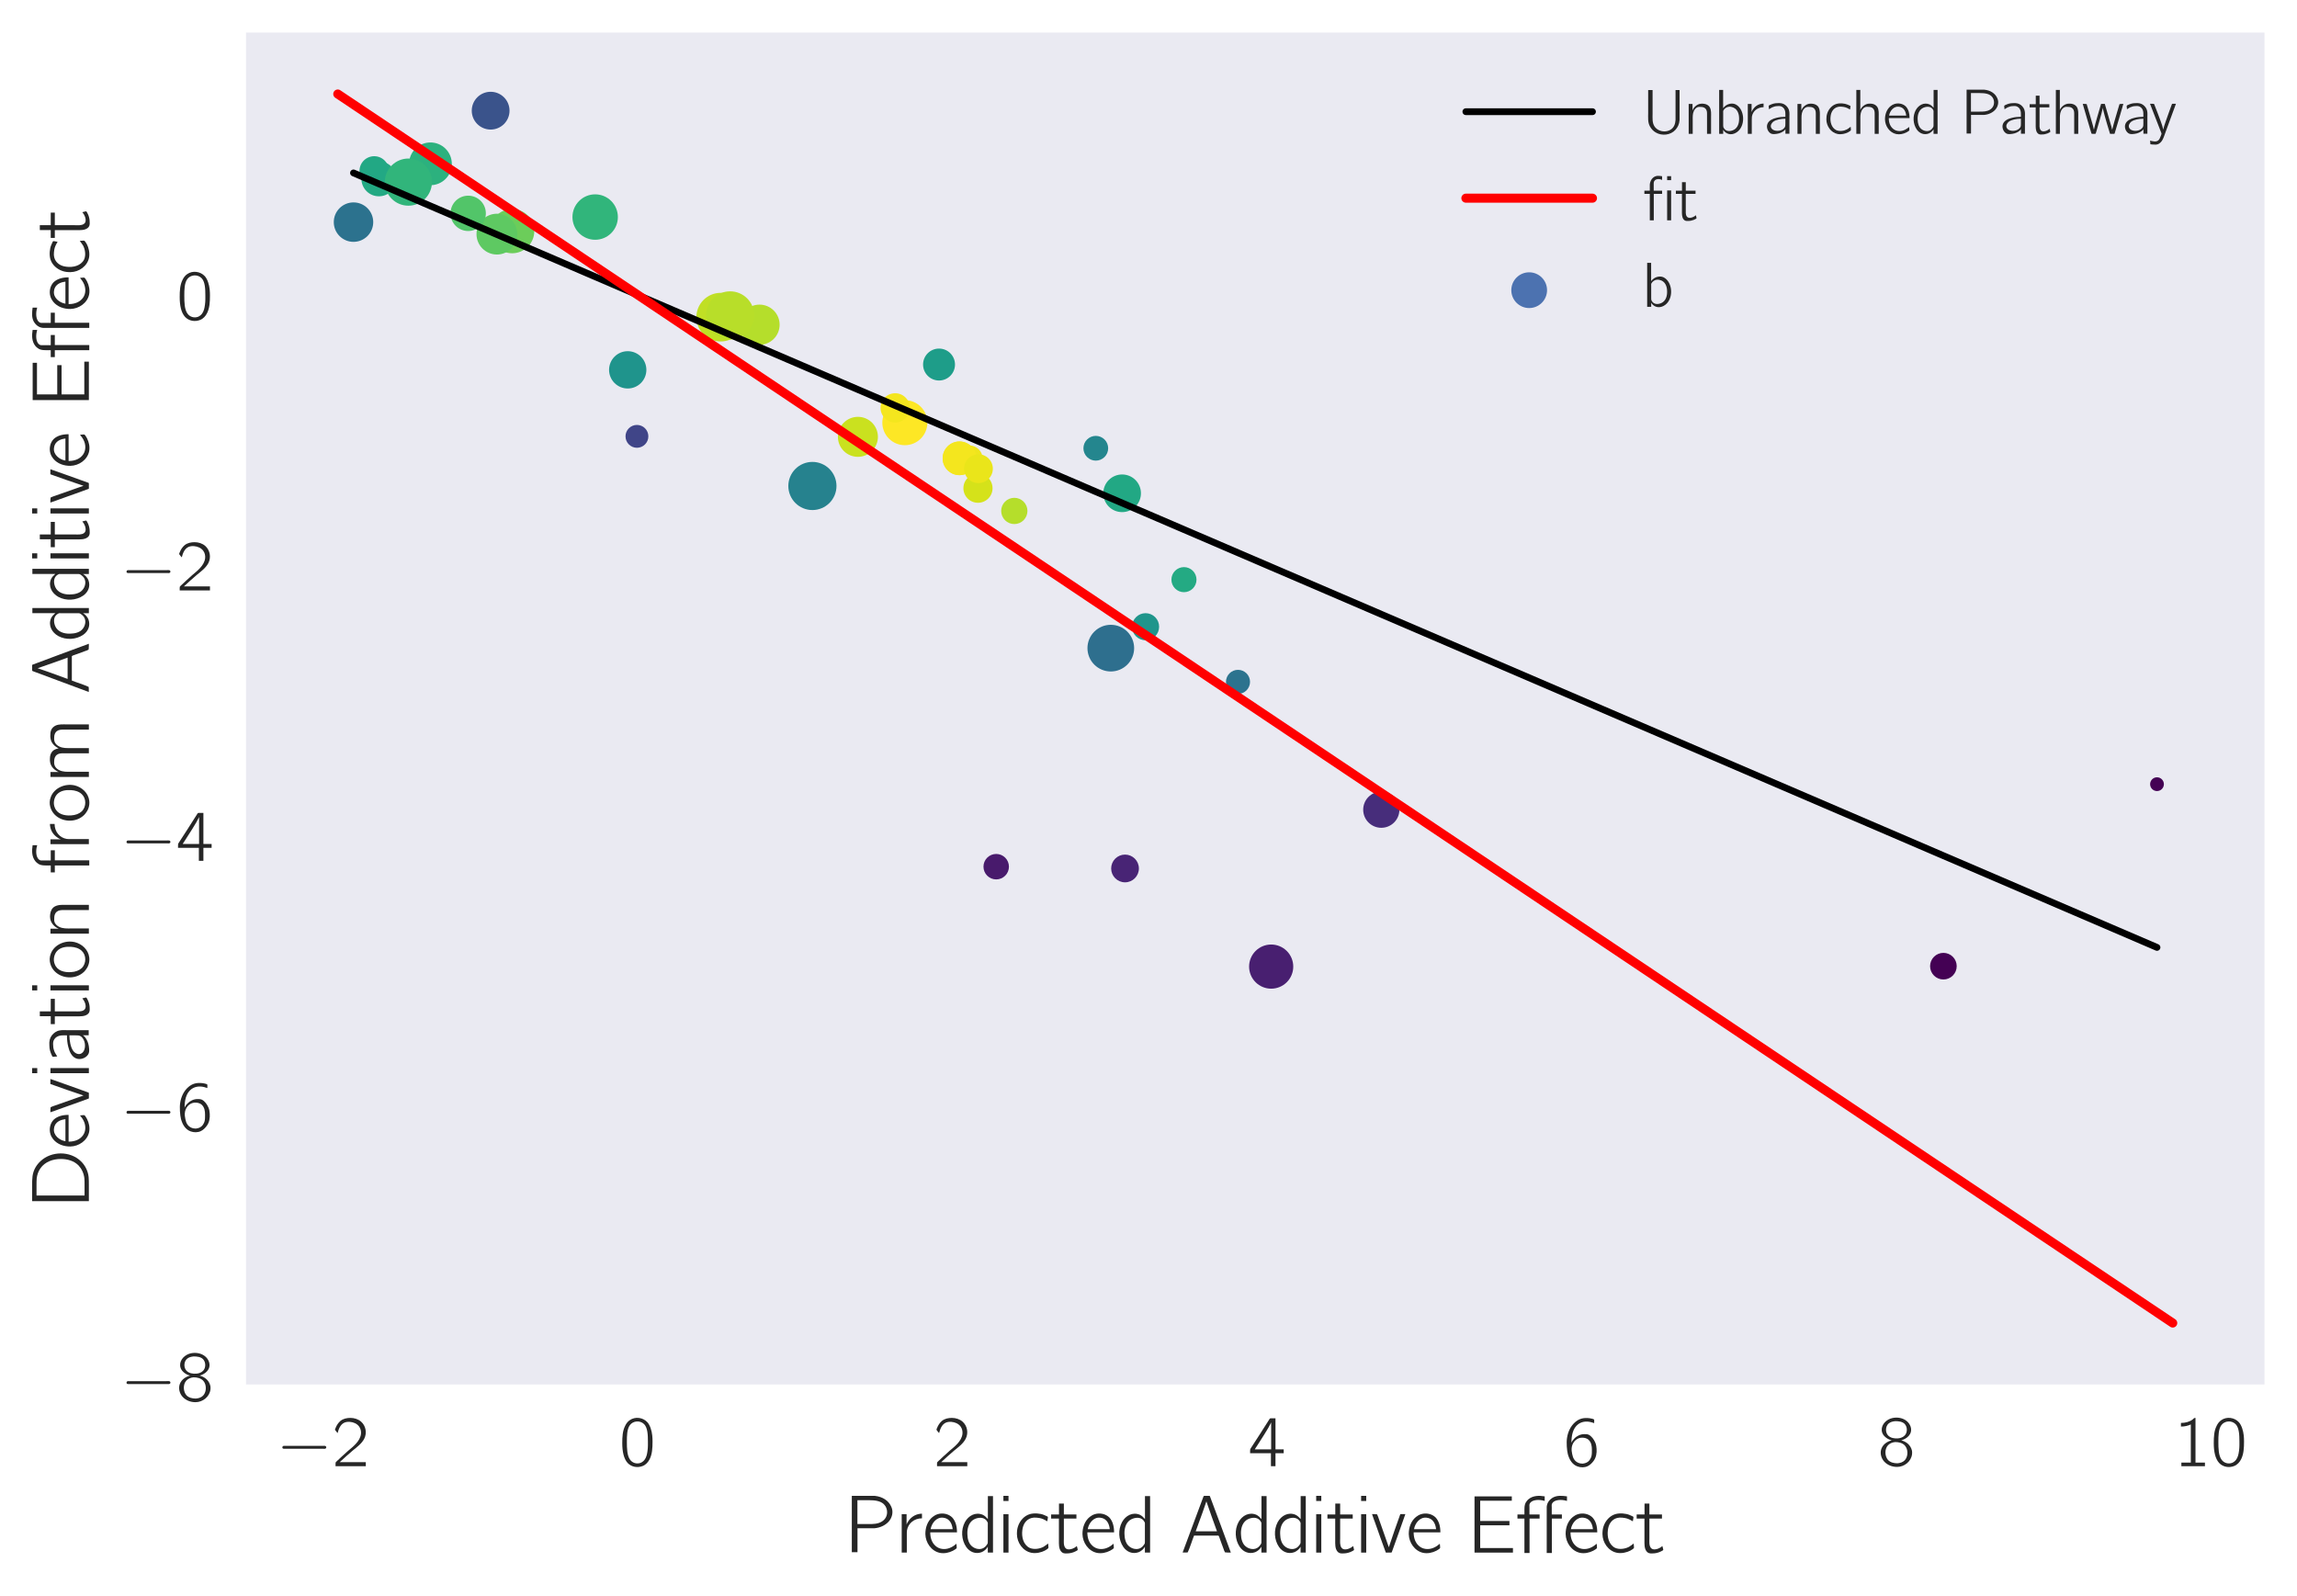 <?xml version="1.0" encoding="utf-8" standalone="no"?>
<!DOCTYPE svg PUBLIC "-//W3C//DTD SVG 1.1//EN"
  "http://www.w3.org/Graphics/SVG/1.1/DTD/svg11.dtd">
<!-- Created with matplotlib (http://matplotlib.org/) -->
<svg height="353pt" version="1.1" viewBox="0 0 508 353" width="508pt" xmlns="http://www.w3.org/2000/svg" xmlns:xlink="http://www.w3.org/1999/xlink">
 <defs>
  <style type="text/css">
*{stroke-linecap:butt;stroke-linejoin:round;}
  </style>
 </defs>
 <g id="figure_1">
  <g id="patch_1">
   <path d="M 0 353.548 
L 508.009 353.548 
L 508.009 0 
L 0 0 
z
" style="fill:#ffffff;"/>
  </g>
  <g id="axes_1">
   <g id="patch_2">
    <path d="M 54.409 306.18 
L 500.809 306.18 
L 500.809 7.2 
L 54.409 7.2 
z
" style="fill:#eaeaf2;"/>
   </g>
   <g id="matplotlib.axis_1">
    <g id="xtick_1">
     <g id="line2d_1"/>
     <g id="text_1">
      <!-- $-2$ -->
      <defs>
       <path d="M 9.797 28.078 
C 8 27.484 7.797 24.781 9.797 24.281 
C 10.297 24.078 10.906 24.188 11.5 24.188 
L 64.703 24.188 
C 65.906 24.188 67.797 23.781 68.797 24.781 
C 69.906 25.875 69.297 27.875 67.703 28.188 
C 66.5 28.375 65.094 28.188 63.906 28.188 
L 11.406 28.188 
C 10.906 28.188 10.297 28.281 9.797 28.078 
" id="Computer_Modern_Bright_Math_Symbols-0"/>
       <path d="M 7.297 45.969 
C 8.703 51.594 11.094 57.984 16.797 60.5 
C 19.203 61.5 21.797 61.703 24.406 61.5 
C 29.297 61.094 34.094 59.094 37.094 55.094 
C 39.297 52.078 40.094 48.375 39.703 44.781 
C 38.5 34.344 28.297 26.844 21.703 21.234 
C 17.906 18.031 7.094 7.812 7.094 7.812 
L 5.406 6.203 
C 4.5 5.312 4.406 5.312 4.406 3.5 
L 4.406 0 
L 46.406 0 
L 46.406 5.625 
L 10.203 5.625 
C 13.406 8.734 26.703 20.516 28.5 21.922 
C 34.297 26.656 40.797 31.375 44.297 38.219 
C 48.203 46.062 46.5 55.938 39.906 61.766 
C 35.906 65.297 30.406 67 25.094 67 
C 20.203 67 15.203 66 11.297 62.906 
C 8.297 60.391 5.797 56.688 4.406 52.875 
C 4.094 52.281 3.594 51.281 3.703 50.578 
C 3.797 49.984 4.406 49.484 4.703 49.078 
C 5.5 48.078 6.297 46.875 7.297 45.969 
" id="Computer_Modern_Bright-50"/>
      </defs>
      <g style="fill:#262626;" transform="translate(61.108 324.25)scale(0.16 -0.16)">
       <use transform="scale(0.996)" xlink:href="#Computer_Modern_Bright_Math_Symbols-0"/>
       <use transform="translate(77.487 0)scale(0.996)" xlink:href="#Computer_Modern_Bright-50"/>
      </g>
     </g>
    </g>
    <g id="xtick_2">
     <g id="line2d_2"/>
     <g id="text_2">
      <!-- $0$ -->
      <defs>
       <path d="M 14.797 63.859 
C 11.906 61.859 9.906 59.141 8.406 56.031 
C 4.797 49 4.406 40.766 4.406 31.828 
C 4.406 20.578 6.406 10.25 12 4.312 
C 17.297 -1.203 25.703 -2.609 32.797 0.297 
C 37.203 2.016 40.406 5.719 42.406 9.734 
C 46 16.875 46.406 25.406 46.406 34.234 
C 46.406 37.047 46.297 39.859 46 42.672 
C 45.297 49.406 43 56.828 39.297 60.953 
C 33.203 67.688 22.297 69.188 14.797 63.859 
M 34.906 58.141 
C 39.594 53.125 40 43.484 40 34.344 
L 40 28.922 
C 40 24.297 39.203 18.281 38.203 14.859 
C 36.797 10.141 34.5 6.734 29.906 4.625 
C 24.297 2.609 18.5 4.516 15.297 8.938 
C 11 14.656 10.797 24.797 10.797 33.734 
C 10.797 42.172 10.906 51.516 15 57.031 
C 19.5 63.062 29.203 64.062 34.906 58.141 
" id="Computer_Modern_Bright-48"/>
      </defs>
      <g style="fill:#262626;" transform="translate(136.918 324.25)scale(0.16 -0.16)">
       <use transform="scale(0.996)" xlink:href="#Computer_Modern_Bright-48"/>
      </g>
     </g>
    </g>
    <g id="xtick_3">
     <g id="line2d_3"/>
     <g id="text_3">
      <!-- $2$ -->
      <g style="fill:#262626;" transform="translate(206.528 324.25)scale(0.16 -0.16)">
       <use transform="scale(0.996)" xlink:href="#Computer_Modern_Bright-50"/>
      </g>
     </g>
    </g>
    <g id="xtick_4">
     <g id="line2d_4"/>
     <g id="text_4">
      <!-- $4$ -->
      <defs>
       <path d="M 2.094 18 
L 31 18 
L 31 0 
L 37.297 0 
L 37.297 18 
L 48.703 18 
L 48.703 23.328 
L 37.297 23.328 
L 37.297 66.469 
L 31.906 66.469 
C 30.094 66.469 29.594 66.578 28.797 65.062 
C 24.797 58.516 3.703 25.766 3 24.859 
C 2.203 23.438 2.094 23.547 2.094 21.438 
z
M 31.297 60.875 
L 31.297 23.328 
L 8.594 23.328 
C 9.297 24.734 10.297 26.031 11.203 27.438 
C 16.203 35.172 28.094 53.547 30.594 59.281 
C 30.906 59.781 31 60.375 31.297 60.875 
" id="Computer_Modern_Bright-52"/>
      </defs>
      <g style="fill:#262626;" transform="translate(276.139 324.25)scale(0.16 -0.16)">
       <use transform="scale(0.996)" xlink:href="#Computer_Modern_Bright-52"/>
      </g>
     </g>
    </g>
    <g id="xtick_5">
     <g id="line2d_5"/>
     <g id="text_5">
      <!-- $6$ -->
      <defs>
       <path d="M 11.297 32.625 
L 11.203 32.625 
C 11.203 41.766 12.797 52.422 20.594 58.25 
C 24.906 61.375 30.703 62.969 38.203 61.172 
C 39.797 60.766 41.297 60.156 42.797 59.766 
L 42.797 63.281 
C 42.797 63.672 42.906 64.375 42.594 64.781 
C 41.906 65.688 36.297 66.594 36.094 66.594 
C 27.406 67.594 21.703 65.688 16.406 61.172 
C 10 55.641 6.297 47.516 5.094 39.281 
C 4 32.656 4.906 22 6.203 16.781 
C 8.297 9.047 12.297 2.219 19.703 -0.391 
C 24.094 -2 29.5 -2 33.703 0.016 
C 37.094 1.641 39.906 4.469 42.094 7.5 
C 45.594 12.344 46.5 18.219 46.094 24.172 
C 45.906 27.109 45.5 30.047 44.297 32.766 
C 42.406 37.125 39.203 41.672 35.094 43.688 
C 33.203 44.5 31.203 44.5 29.203 44.5 
C 23.906 44.5 18.906 42.188 15.203 38.359 
C 13.594 36.75 12 34.719 11.297 32.625 
M 24.406 39.516 
C 28.203 39.812 32.203 39.219 35.094 36.5 
C 38.906 32.891 39.594 27.766 39.594 22.812 
C 39.594 19.469 39.703 16.016 38.703 12.859 
C 38.094 11.234 37.297 9.828 36.406 8.5 
C 34.203 5.562 31.406 4.125 26.797 3.516 
C 22.297 3.516 17.797 5.312 15.203 9.125 
C 13.594 11.328 12.797 14.047 12.297 16.641 
C 11.703 19.344 11.297 22.141 11.5 24.859 
C 12 31.984 17 38.516 24.406 39.516 
" id="Computer_Modern_Bright-54"/>
      </defs>
      <g style="fill:#262626;" transform="translate(345.75 324.25)scale(0.16 -0.16)">
       <use transform="scale(0.996)" xlink:href="#Computer_Modern_Bright-54"/>
      </g>
     </g>
    </g>
    <g id="xtick_6">
     <g id="line2d_6"/>
     <g id="text_6">
      <!-- $8$ -->
      <defs>
       <path d="M 18.703 36 
L 18.703 35.906 
C 12.5 34.094 7.297 30.688 4.797 24.844 
C 2.203 18.719 4 11.281 8.406 6.453 
C 13.094 1.422 19.5 -1 26.297 -1 
C 36.297 -1 45.906 6.406 47.094 16.734 
C 47.297 18.266 47.203 19.891 47 21.406 
C 45.203 29.219 39.5 33.875 32.094 35.906 
C 32.906 36.203 33.797 36.406 34.594 36.703 
C 38.797 38.422 42.297 40.922 44.5 44.938 
C 47.797 51.375 44.594 58.906 39.203 63.016 
C 33.797 67.141 26.5 68.234 19.906 66.828 
C 12 65.125 4.5 58.406 5 49.766 
C 5.203 46.75 6.5 44.234 8 42.438 
C 10.297 39.625 14.797 36.609 18.703 36 
M 23.797 62.5 
C 28.203 62.5 33.703 62 36.906 58.578 
C 40.703 54.469 40.906 47.031 37.094 42.812 
C 34.703 40.203 31.203 38.891 27.703 38.594 
C 22.797 38.188 17.203 39 13.703 42.812 
C 9.797 47.125 10.094 54.969 14.297 58.984 
C 16.906 61.391 20.406 62.188 23.797 62.5 
M 23.703 33.5 
C 28.406 33.5 33.5 32.391 36.906 28.938 
C 38.203 27.531 39.203 25.812 39.797 24.016 
C 41.5 18.75 40.703 12.094 36.797 8.047 
C 34.094 5.328 30.406 4.312 26.703 4.016 
C 22.203 4.016 17 5.109 13.797 8.562 
C 9.406 13.391 8.5 23.406 13.703 29.062 
C 16.297 31.781 20 33.203 23.703 33.5 
" id="Computer_Modern_Bright-56"/>
      </defs>
      <g style="fill:#262626;" transform="translate(415.361 324.25)scale(0.16 -0.16)">
       <use transform="scale(0.996)" xlink:href="#Computer_Modern_Bright-56"/>
      </g>
     </g>
    </g>
    <g id="xtick_7">
     <g id="line2d_7"/>
     <g id="text_7">
      <!-- $10$ -->
      <defs>
       <path d="M 9.703 60.016 
L 9.703 55 
C 15.203 55 19 56 23.406 57.906 
L 23.406 5.016 
L 10.297 5.016 
L 10.297 0 
L 43 0 
L 43 5.016 
L 29.906 5.016 
L 29.906 67 
C 27.5 67 27.906 66.359 26 64.875 
C 21.906 61.719 16.203 60.016 9.703 60.016 
" id="Computer_Modern_Bright-49"/>
      </defs>
      <g style="fill:#262626;" transform="translate(480.787 324.25)scale(0.16 -0.16)">
       <use transform="scale(0.996)" xlink:href="#Computer_Modern_Bright-49"/>
       <use transform="translate(50.643 0)scale(0.996)" xlink:href="#Computer_Modern_Bright-48"/>
      </g>
     </g>
    </g>
    <g id="text_8">
     <!-- Predicted Additive Effect -->
     <defs>
      <path d="M 8 70 
L 8 0.5 
L 15 0.5 
L 15 30 
L 29.094 30 
C 31.297 30 33.5 30 35.594 30 
C 43 30.609 49.203 33.641 53.406 38.172 
C 57.703 42.906 59.594 50.156 56.797 56.297 
C 53.594 64.047 46 68.984 36.297 70 
C 33.406 70 30.406 70 27.5 70 
z
M 14.906 35.219 
L 14.906 64.672 
L 28.594 64.672 
C 37.297 64.672 45.203 63.672 49.203 57.656 
C 51.906 53.625 52.297 48 50.094 43.672 
C 48.906 41.344 47.094 39.547 44.906 38.234 
C 40 35.219 34.297 35.219 28.797 35.219 
z
" id="Computer_Modern_Bright-80"/>
      <path d="M 12.5 34.75 
L 12.406 34.75 
L 12.406 47.391 
L 6.406 47.391 
L 6.406 0 
L 12.703 0 
L 12.703 22.891 
C 12.703 24.406 12.703 25.906 12.906 27.406 
C 14.297 35.953 21.703 42.281 31.406 42.281 
L 31.406 48 
C 25 48 19.094 44.891 15.297 39.766 
C 14.203 38.266 13 36.547 12.5 34.75 
" id="Computer_Modern_Bright-114"/>
      <path d="M 41.797 10.938 
C 39.5 9.234 38.797 8.328 35.906 6.812 
C 29.797 3.5 22.594 3.5 17.406 7.172 
C 12.406 10.766 9.5 16.641 9.5 25 
L 42.5 25 
C 42.5 32.422 40.797 38.859 36.594 43.375 
C 32 47.891 24.797 49.297 18.703 47.391 
C 16.406 46.688 14.297 45.484 12.406 43.969 
C 6.094 38.859 3.406 30.719 3.5 22.781 
C 3.703 12.344 10.797 1.906 21.297 -0.312 
C 26.797 -1.422 32.594 -0.203 37.5 2.297 
C 38.406 2.797 41.703 4.609 42.094 5.516 
C 42.406 6.016 41.797 10.938 41.797 10.938 
M 37.203 28.906 
L 10 28.906 
C 11.203 36.234 17.203 43.969 25.297 43.062 
C 31.906 42.469 35.406 37.75 36.703 31.828 
C 36.906 30.812 37 29.922 37.203 28.906 
" id="Computer_Modern_Bright-101"/>
      <path d="M 35.594 69.688 
L 35.594 41.375 
C 33.703 43.484 31.797 45.484 29.203 46.688 
C 20.297 50.406 11.703 45.594 7.297 37.656 
C 2.203 28.219 2.797 15.766 8.906 6.922 
C 13.203 0.797 20.297 -2.203 27.797 0.5 
C 30.703 1.609 34.203 4.516 35.406 7.125 
L 35.5 7.125 
L 35.5 0 
L 41.906 0 
L 41.906 69.688 
z
M 35.203 37.453 
C 35.703 36.547 35.5 35.344 35.5 34.344 
L 35.5 13.656 
C 35.5 11.344 35.406 11.141 34.094 9.344 
C 32.297 6.625 29.5 4.719 26.203 4.422 
C 21.406 4.016 16.5 6.328 13.703 10.25 
C 12.094 12.547 11.203 15.359 10.703 18.172 
C 10.5 19.281 10.5 20.281 10.406 21.391 
C 9.797 28.016 11.203 35.844 17 40.062 
C 18 40.766 19.094 41.266 20.203 41.766 
C 26 43.984 32.406 43.375 35.203 37.453 
" id="Computer_Modern_Bright-100"/>
      <path d="M 6.406 70 
L 6.406 63.672 
L 12.703 63.672 
L 12.703 70 
z
M 6.406 47.391 
L 6.406 0 
L 12.703 0 
L 12.703 47.391 
z
" id="Computer_Modern_Bright-105"/>
      <path d="M 42.406 11.25 
C 40.5 9.844 38.797 8.328 36.703 7.125 
C 32 4.625 24.797 3.422 19.406 5.922 
C 11.594 9.938 9.5 19.688 10.594 27.719 
C 10.797 29.328 11.094 30.922 11.594 32.438 
C 13.797 38.969 19.297 44.078 28.297 43.078 
C 33.094 42.672 35.5 41.875 39.297 39.766 
C 40 39.359 40.594 38.859 41.406 38.656 
C 41.5 39.859 41.797 41.172 42 42.375 
C 42.297 43.984 42.297 44.188 40.797 44.891 
C 39.703 45.391 38.594 45.984 37.406 46.391 
C 32.797 48.406 25.203 49 20 47.5 
C 12.906 45.484 7.594 39.359 5.297 32.531 
C 4.203 29.422 3.906 26.109 3.906 22.797 
C 4 12.25 11.203 1.906 21.703 -0.203 
C 27.5 -1.406 34.203 0.297 38.203 2.406 
C 39.203 2.906 42.203 4.719 42.703 5.625 
C 43 6.125 42.406 11.25 42.406 11.25 
" id="Computer_Modern_Bright-99"/>
      <path d="M 10.797 60.5 
L 10.797 47.016 
L 1.094 47.016 
L 1.094 42 
L 10.703 42 
L 10.703 15.016 
C 10.703 10.578 10.406 5.234 13.297 1.516 
C 15 -0.703 17.297 -1.297 20.797 -1 
C 23.703 -1 26.594 -0.391 29.297 0.656 
C 30.203 1.062 33.5 2.516 33.906 3.234 
C 34.094 3.641 32.797 8.094 32.797 8.094 
L 30.406 6.266 
C 27.297 4.344 21.094 2.328 18.5 5.969 
C 16.203 9.094 16.797 13.75 16.797 17.375 
L 16.797 42 
L 32.297 42 
L 32.297 47.016 
L 16.797 47.016 
L 16.797 60.5 
z
" id="Computer_Modern_Bright-116"/>
      <path d="M 2.094 0.094 
L 6.594 0.094 
L 8.406 0.297 
C 11.406 6.797 13.5 14.203 16.203 21 
C 26.094 21 36.906 21 46.297 21 
L 47.094 19.688 
C 48.797 14.547 50.797 9.594 52.594 4.547 
C 53.094 3.016 53.594 1.516 54.406 0.297 
C 56.594 0 59.203 0 61.594 0 
C 59.906 4.906 36.703 67.203 36 68.891 
C 35.906 69.297 35.703 69.891 35.203 70 
C 34.594 70.094 34 70 33.406 70 
L 30.094 70 
C 28.594 70 28 70.188 27.594 68.609 
C 27.203 67.594 2.094 0.094 2.094 0.094 
M 31.406 63.172 
C 35.594 50.719 40.094 38.469 44.5 26.219 
L 18.203 26.219 
L 26.906 50.109 
z
" id="Computer_Modern_Bright-65"/>
      <path d="M 0.703 47.5 
C 1.203 45.5 4.203 37.578 4.406 37.078 
C 5.406 34.281 17.297 0.609 17.594 0.297 
C 17.906 -0.203 18.797 0 19.297 0 
L 22.797 0 
C 24.094 0 24.906 -0.297 25.203 0.906 
C 28.406 9.328 40.094 42.703 41.797 47.5 
L 35.594 47.5 
C 30.797 33.984 25.906 20.438 21.406 6.609 
L 11 36.203 
C 9.5 39.797 8.594 43.891 6.906 47.203 
C 5.094 47.5 2.797 47.5 0.703 47.5 
" id="Computer_Modern_Bright-118"/>
      <path d="M 8 69.328 
L 8 0 
L 55.406 0 
L 55.406 5.625 
L 15 5.625 
L 15 33.672 
L 51.094 33.672 
L 51.094 39 
L 15 39 
L 15 64 
L 54 64 
L 54 69.328 
z
" id="Computer_Modern_Bright-69"/>
      <path d="M 10.594 47.016 
L 2 47.016 
L 2 42 
L 10.594 42 
L 10.594 -0.5 
L 16.906 -0.5 
L 16.906 42 
L 29.297 42 
L 29.297 47.016 
L 16.797 47.016 
L 16.797 55.781 
C 16.797 57.188 16.5 58.922 17.094 60.328 
C 19.203 64.75 26.297 65.562 32.094 64.562 
C 33.297 64.359 34.406 63.953 35.594 63.75 
L 35.594 69.391 
C 28.797 70.5 21.297 70.5 15.703 65.922 
C 14.797 65.125 14 64.344 13.297 63.328 
C 11.203 60.75 10.594 57.875 10.594 53.391 
z
M 38.094 -0.5 
L 44.406 -0.5 
L 44.406 42 
L 56.797 42 
L 56.797 47.016 
L 44.297 47.016 
L 44.297 55.781 
C 44.297 57.188 44 58.922 44.594 60.328 
C 46.703 64.75 53.797 65.562 59.594 64.562 
C 60.797 64.359 61.906 63.953 63.094 63.75 
L 63.094 69.391 
C 57.594 70.094 51.5 70.797 46.297 68.188 
C 42.203 65.969 38.594 62.25 38.094 56.609 
C 38 55.188 38.094 53.781 38.094 52.375 
z
" id="Computer_Modern_Bright-11"/>
     </defs>
     <g style="fill:#262626;" transform="translate(186.952 343.36)scale(0.18 -0.18)">
      <use transform="scale(0.996)" xlink:href="#Computer_Modern_Bright-80"/>
      <use transform="translate(62.889 0)scale(0.996)" xlink:href="#Computer_Modern_Bright-114"/>
      <use transform="translate(94.852 0)scale(0.996)" xlink:href="#Computer_Modern_Bright-101"/>
      <use transform="translate(139.684 0)scale(0.996)" xlink:href="#Computer_Modern_Bright-100"/>
      <use transform="translate(187.836 0)scale(0.996)" xlink:href="#Computer_Modern_Bright-105"/>
      <use transform="translate(206.931 0)scale(0.996)" xlink:href="#Computer_Modern_Bright-99"/>
      <use transform="translate(251.763 0)scale(0.996)" xlink:href="#Computer_Modern_Bright-116"/>
      <use transform="translate(287.877 0)scale(0.996)" xlink:href="#Computer_Modern_Bright-101"/>
      <use transform="translate(332.709 0)scale(0.996)" xlink:href="#Computer_Modern_Bright-100"/>
      <use transform="translate(412.327 0)scale(0.996)" xlink:href="#Computer_Modern_Bright-65"/>
      <use transform="translate(475.838 0)scale(0.996)" xlink:href="#Computer_Modern_Bright-100"/>
      <use transform="translate(523.991 0)scale(0.996)" xlink:href="#Computer_Modern_Bright-100"/>
      <use transform="translate(572.143 0)scale(0.996)" xlink:href="#Computer_Modern_Bright-105"/>
      <use transform="translate(591.238 0)scale(0.996)" xlink:href="#Computer_Modern_Bright-116"/>
      <use transform="translate(627.353 0)scale(0.996)" xlink:href="#Computer_Modern_Bright-105"/>
      <use transform="translate(646.448 0)scale(0.996)" xlink:href="#Computer_Modern_Bright-118"/>
      <use transform="translate(688.789 0)scale(0.996)" xlink:href="#Computer_Modern_Bright-101"/>
      <use transform="translate(765.086 0)scale(0.996)" xlink:href="#Computer_Modern_Bright-69"/>
      <use transform="translate(823.823 0)scale(0.996)" xlink:href="#Computer_Modern_Bright-11"/>
      <use transform="translate(881.524 0)scale(0.996)" xlink:href="#Computer_Modern_Bright-101"/>
      <use transform="translate(926.355 0)scale(0.996)" xlink:href="#Computer_Modern_Bright-99"/>
      <use transform="translate(971.187 0)scale(0.996)" xlink:href="#Computer_Modern_Bright-116"/>
     </g>
    </g>
   </g>
   <g id="matplotlib.axis_2">
    <g id="ytick_1">
     <g id="line2d_8"/>
     <g id="text_9">
      <!-- $-8$ -->
      <g style="fill:#262626;" transform="translate(26.642 309.936)scale(0.16 -0.16)">
       <use transform="scale(0.996)" xlink:href="#Computer_Modern_Bright_Math_Symbols-0"/>
       <use transform="translate(77.487 0)scale(0.996)" xlink:href="#Computer_Modern_Bright-56"/>
      </g>
     </g>
    </g>
    <g id="ytick_2">
     <g id="line2d_9"/>
     <g id="text_10">
      <!-- $-6$ -->
      <g style="fill:#262626;" transform="translate(26.642 250.151)scale(0.16 -0.16)">
       <use transform="scale(0.996)" xlink:href="#Computer_Modern_Bright_Math_Symbols-0"/>
       <use transform="translate(77.487 0)scale(0.996)" xlink:href="#Computer_Modern_Bright-54"/>
      </g>
     </g>
    </g>
    <g id="ytick_3">
     <g id="line2d_10"/>
     <g id="text_11">
      <!-- $-4$ -->
      <g style="fill:#262626;" transform="translate(26.642 190.367)scale(0.16 -0.16)">
       <use transform="scale(0.996)" xlink:href="#Computer_Modern_Bright_Math_Symbols-0"/>
       <use transform="translate(77.487 0)scale(0.996)" xlink:href="#Computer_Modern_Bright-52"/>
      </g>
     </g>
    </g>
    <g id="ytick_4">
     <g id="line2d_11"/>
     <g id="text_12">
      <!-- $-2$ -->
      <g style="fill:#262626;" transform="translate(26.642 130.583)scale(0.16 -0.16)">
       <use transform="scale(0.996)" xlink:href="#Computer_Modern_Bright_Math_Symbols-0"/>
       <use transform="translate(77.487 0)scale(0.996)" xlink:href="#Computer_Modern_Bright-50"/>
      </g>
     </g>
    </g>
    <g id="ytick_5">
     <g id="line2d_12"/>
     <g id="text_13">
      <!-- $0$ -->
      <g style="fill:#262626;" transform="translate(39.04 70.798)scale(0.16 -0.16)">
       <use transform="scale(0.996)" xlink:href="#Computer_Modern_Bright-48"/>
      </g>
     </g>
    </g>
    <g id="text_14">
     <!-- Deviation from Additive Effect -->
     <defs>
      <path d="M 8 70 
L 8 0 
L 28.203 0 
C 31.406 0 34.594 0 37.703 0.297 
C 45.703 1.109 52.594 5.016 57.203 9.828 
C 70.094 23.172 70 46.125 57.297 59.672 
C 52.703 64.578 46.5 68.5 38.703 69.5 
C 34.906 70 31 70 27.203 70 
z
M 14.906 5.312 
L 14.906 64.562 
L 27.797 64.562 
C 30.5 64.562 33.203 64.562 35.906 64.359 
C 40.406 63.859 44.797 62.359 48.5 59.734 
C 56.594 54.125 60 44.172 60 34.641 
C 60 26.609 57.797 18.375 51.906 12.641 
C 47.906 8.938 42.5 6.219 36 5.516 
C 33.406 5.312 30.703 5.312 28.094 5.312 
z
" id="Computer_Modern_Bright-68"/>
      <path d="M 7.906 39.016 
C 9.594 39.859 11 41.094 12.703 41.922 
C 15.406 43.156 18.203 44 21.203 44 
C 22.594 44.094 24.203 44.297 25.594 44 
C 28.094 43.594 30.297 42.078 31.797 39.953 
C 33.297 37.516 33.906 35.391 33.906 31.469 
L 33.906 27.016 
C 29.094 27.016 24.297 26.609 19.703 25.391 
C 13.906 24.078 7.594 21.125 5.5 15.844 
C 3.406 10.781 5.594 4.078 10.094 1.031 
C 12.297 -0.5 14.906 -0.5 17.5 -0.297 
C 21.703 0 25.906 1.016 29.5 3.25 
C 31.203 4.25 32.906 5.578 33.906 7.297 
L 34 7.297 
L 34 0.203 
L 40.297 0.203 
L 40.297 26.891 
C 40.297 29.812 40.594 32.953 40 35.891 
C 39.406 39.922 36.906 43.266 34 45.594 
C 30.594 48.219 26.703 49.109 21.5 48.719 
C 16.703 48.719 13 47.5 9.406 45.766 
C 8.906 45.562 7.906 45.234 7.594 44.641 
C 7.297 44.219 7.5 43.516 7.5 43 
C 7.703 41.672 7.797 40.344 7.906 39.016 
M 33.906 24 
L 33.906 16.375 
C 33.906 14.062 34 11.953 32.703 9.953 
C 31.594 8.344 30.094 7.234 28.5 6.438 
C 22.797 3.516 14.094 4.422 11.594 9.25 
C 9.594 12.75 11.703 16.875 14.594 19.188 
C 18.906 22.5 27.297 24 33.906 24 
" id="Computer_Modern_Bright-97"/>
      <path d="M 10.703 42.078 
C 1.797 33.234 0.797 17.875 8.5 7.938 
C 9.594 6.422 10.906 5.125 12.406 4.016 
C 16.094 1 21.5 -1.203 27.797 -0.5 
C 37.797 0.703 44.703 8.844 46.797 17.375 
C 49.594 29.328 43.703 42.672 32.703 46.891 
C 24.094 50.406 15.5 46.891 10.703 42.078 
M 35.703 39.359 
C 40.5 35.031 41.406 28.109 41 21.984 
C 40.703 17.266 39.406 12.344 36.094 8.828 
C 30.703 3 20.703 3 14.906 8.625 
C 11.906 11.844 10.094 16.453 9.797 21.984 
C 9.297 30.109 11.297 38.75 19.297 41.969 
C 25.203 44.578 32 42.672 35.703 39.359 
" id="Computer_Modern_Bright-111"/>
      <path d="M 12.594 37.281 
L 12.5 37.281 
L 12.5 47.391 
L 6.406 47.391 
L 6.406 0 
L 12.797 0 
L 12.797 21.938 
C 12.797 26.844 12.5 31.875 14.703 36.469 
C 15.797 38.781 17.5 40.781 19.797 41.984 
C 21.703 42.891 23.703 42.891 25.797 42.688 
C 28.797 42.688 31.703 41.891 33.594 39.375 
C 35.406 37.062 35.5 34.062 35.5 31.25 
L 35.5 0 
L 41.906 0 
L 41.906 26.859 
C 41.906 31.875 42.406 37.375 40 41.891 
C 38.094 45.5 34.406 47.203 30.5 47.703 
C 28.5 48 26.406 48 24.406 47.609 
C 19.203 46.5 14.406 42.297 12.594 37.281 
" id="Computer_Modern_Bright-110"/>
      <path d="M 10.594 47.016 
L 2 47.016 
L 2 42 
L 10.594 42 
L 10.594 -0.5 
L 16.906 -0.5 
L 16.906 42 
L 29.297 42 
L 29.297 47.016 
L 16.797 47.016 
L 16.797 55.781 
C 16.797 57.188 16.5 58.922 17.094 60.328 
C 19.203 64.75 26.297 65.562 32.094 64.562 
C 33.297 64.359 34.406 63.953 35.594 63.75 
L 35.594 69.391 
C 28.797 70.5 21.297 70.5 15.703 65.922 
C 14.797 65.125 14 64.344 13.297 63.328 
C 11.203 60.75 10.594 57.875 10.594 53.391 
z
" id="Computer_Modern_Bright-102"/>
      <path d="M 12.594 37.359 
L 12.5 37.359 
L 12.5 47.391 
L 6.406 47.391 
L 6.406 0 
L 12.797 0 
L 12.797 22.047 
C 12.797 26.953 12.5 31.875 14.703 36.375 
C 16.594 40.281 19.906 43.391 25.797 42.781 
C 28.797 42.781 31.797 41.984 33.703 39.453 
C 35.5 37.141 35.594 34.141 35.594 31.312 
L 35.594 0 
L 42 0 
L 42 22.047 
C 42 26.953 41.703 31.875 43.906 36.375 
C 45.797 40.281 49.094 43.391 55 42.781 
C 58 42.781 61 41.984 62.906 39.453 
C 64.703 37.141 64.797 34.141 64.797 31.312 
L 64.797 0 
L 71.203 0 
L 71.203 26.562 
C 71.203 31.375 71.797 36.781 69.703 41.188 
C 67.594 45.297 64.203 47.5 58.703 47.5 
C 55.5 47.797 52.297 47.312 49.406 45.844 
C 45.906 43.922 43.297 40.75 41.703 37.266 
C 41 40.578 40.203 42.828 38 45 
C 35.703 47.062 32.594 48 29.594 48 
C 22.297 48.594 17.703 45.562 14.594 41 
C 13.797 39.875 13 38.672 12.594 37.359 
" id="Computer_Modern_Bright-109"/>
     </defs>
     <g style="fill:#262626;" transform="translate(19.653 267.066)rotate(-90)scale(0.18 -0.18)">
      <use transform="scale(0.996)" xlink:href="#Computer_Modern_Bright-68"/>
      <use transform="translate(71.606 0)scale(0.996)" xlink:href="#Computer_Modern_Bright-101"/>
      <use transform="translate(116.438 0)scale(0.996)" xlink:href="#Computer_Modern_Bright-118"/>
      <use transform="translate(158.779 0)scale(0.996)" xlink:href="#Computer_Modern_Bright-105"/>
      <use transform="translate(177.874 0)scale(0.996)" xlink:href="#Computer_Modern_Bright-97"/>
      <use transform="translate(224.366 0)scale(0.996)" xlink:href="#Computer_Modern_Bright-116"/>
      <use transform="translate(260.48 0)scale(0.996)" xlink:href="#Computer_Modern_Bright-105"/>
      <use transform="translate(279.575 0)scale(0.996)" xlink:href="#Computer_Modern_Bright-111"/>
      <use transform="translate(330.218 0)scale(0.996)" xlink:href="#Computer_Modern_Bright-110"/>
      <use transform="translate(409.836 0)scale(0.996)" xlink:href="#Computer_Modern_Bright-102"/>
      <use transform="translate(440.139 0)scale(0.996)" xlink:href="#Computer_Modern_Bright-114"/>
      <use transform="translate(472.103 0)scale(0.996)" xlink:href="#Computer_Modern_Bright-111"/>
      <use transform="translate(522.746 0)scale(0.996)" xlink:href="#Computer_Modern_Bright-109"/>
      <use transform="translate(631.421 0)scale(0.996)" xlink:href="#Computer_Modern_Bright-65"/>
      <use transform="translate(694.933 0)scale(0.996)" xlink:href="#Computer_Modern_Bright-100"/>
      <use transform="translate(743.085 0)scale(0.996)" xlink:href="#Computer_Modern_Bright-100"/>
      <use transform="translate(791.238 0)scale(0.996)" xlink:href="#Computer_Modern_Bright-105"/>
      <use transform="translate(810.333 0)scale(0.996)" xlink:href="#Computer_Modern_Bright-116"/>
      <use transform="translate(846.447 0)scale(0.996)" xlink:href="#Computer_Modern_Bright-105"/>
      <use transform="translate(865.542 0)scale(0.996)" xlink:href="#Computer_Modern_Bright-118"/>
      <use transform="translate(907.883 0)scale(0.996)" xlink:href="#Computer_Modern_Bright-101"/>
      <use transform="translate(984.18 0)scale(0.996)" xlink:href="#Computer_Modern_Bright-69"/>
      <use transform="translate(1042.918 0)scale(0.996)" xlink:href="#Computer_Modern_Bright-11"/>
      <use transform="translate(1100.618 0)scale(0.996)" xlink:href="#Computer_Modern_Bright-101"/>
      <use transform="translate(1145.449 0)scale(0.996)" xlink:href="#Computer_Modern_Bright-99"/>
      <use transform="translate(1190.281 0)scale(0.996)" xlink:href="#Computer_Modern_Bright-116"/>
     </g>
    </g>
   </g>
   <g id="PathCollection_1">
    <path clip-path="url(#p2d64810519)" d="M 140.863 99.025 
C 141.533 99.025 142.176 98.759 142.649 98.286 
C 143.123 97.812 143.389 97.169 143.389 96.5 
C 143.389 95.83 143.123 95.187 142.649 94.713 
C 142.176 94.24 141.533 93.974 140.863 93.974 
C 140.193 93.974 139.551 94.24 139.077 94.713 
C 138.604 95.187 138.338 95.83 138.338 96.5 
C 138.338 97.169 138.604 97.812 139.077 98.286 
C 139.551 98.759 140.193 99.025 140.863 99.025 
z
" style="fill:#404588;"/>
    <path clip-path="url(#p2d64810519)" d="M 216.287 111.194 
C 217.142 111.194 217.962 110.854 218.566 110.25 
C 219.171 109.645 219.51 108.826 219.51 107.971 
C 219.51 107.116 219.171 106.296 218.566 105.692 
C 217.962 105.088 217.142 104.748 216.287 104.748 
C 215.433 104.748 214.613 105.088 214.009 105.692 
C 213.404 106.296 213.065 107.116 213.065 107.971 
C 213.065 108.826 213.404 109.645 214.009 110.25 
C 214.613 110.854 215.433 111.194 216.287 111.194 
z
" style="fill:#d5e21a;"/>
    <path clip-path="url(#p2d64810519)" d="M 113.269 56.012 
C 114.567 56.012 115.812 55.496 116.73 54.578 
C 117.648 53.66 118.164 52.415 118.164 51.117 
C 118.164 49.819 117.648 48.574 116.73 47.656 
C 115.812 46.738 114.567 46.222 113.269 46.222 
C 111.97 46.222 110.725 46.738 109.807 47.656 
C 108.889 48.574 108.374 49.819 108.374 51.117 
C 108.374 52.415 108.889 53.66 109.807 54.578 
C 110.725 55.496 111.97 56.012 113.269 56.012 
z
" style="fill:#6ccd5a;"/>
    <path clip-path="url(#p2d64810519)" d="M 109.893 56.288 
C 111.09 56.288 112.237 55.812 113.083 54.966 
C 113.929 54.12 114.405 52.973 114.405 51.776 
C 114.405 50.58 113.929 49.432 113.083 48.586 
C 112.237 47.74 111.09 47.265 109.893 47.265 
C 108.697 47.265 107.549 47.74 106.703 48.586 
C 105.857 49.432 105.382 50.58 105.382 51.776 
C 105.382 52.973 105.857 54.12 106.703 54.966 
C 107.549 55.812 108.697 56.288 109.893 56.288 
z
" style="fill:#5ec962;"/>
    <path clip-path="url(#p2d64810519)" d="M 159.387 75.517 
C 160.813 75.517 162.181 74.95 163.19 73.941 
C 164.198 72.933 164.765 71.565 164.765 70.138 
C 164.765 68.712 164.198 67.344 163.19 66.336 
C 162.181 65.327 160.813 64.76 159.387 64.76 
C 157.961 64.76 156.593 65.327 155.584 66.336 
C 154.575 67.344 154.009 68.712 154.009 70.138 
C 154.009 71.565 154.575 72.933 155.584 73.941 
C 156.593 74.95 157.961 75.517 159.387 75.517 
z
" style="fill:#c0df25;"/>
    <path clip-path="url(#p2d64810519)" d="M 429.798 216.615 
C 430.579 216.615 431.328 216.305 431.88 215.753 
C 432.432 215.201 432.742 214.452 432.742 213.672 
C 432.742 212.891 432.432 212.142 431.88 211.59 
C 431.328 211.038 430.579 210.728 429.798 210.728 
C 429.018 210.728 428.269 211.038 427.717 211.59 
C 427.165 212.142 426.854 212.891 426.854 213.672 
C 426.854 214.452 427.165 215.201 427.717 215.753 
C 428.269 216.305 429.018 216.615 429.798 216.615 
z
" style="fill:#440154;"/>
    <path clip-path="url(#p2d64810519)" d="M 200.116 98.459 
C 201.437 98.459 202.704 97.934 203.638 96.999 
C 204.573 96.065 205.098 94.798 205.098 93.476 
C 205.098 92.155 204.573 90.888 203.638 89.954 
C 202.704 89.019 201.437 88.494 200.116 88.494 
C 198.794 88.494 197.527 89.019 196.593 89.954 
C 195.658 90.888 195.133 92.155 195.133 93.476 
C 195.133 94.798 195.658 96.065 196.593 96.999 
C 197.527 97.934 198.794 98.459 200.116 98.459 
z
" style="fill:#fde725;"/>
    <path clip-path="url(#p2d64810519)" d="M 138.826 85.918 
C 139.92 85.918 140.97 85.483 141.744 84.709 
C 142.517 83.936 142.952 82.886 142.952 81.792 
C 142.952 80.698 142.517 79.648 141.744 78.874 
C 140.97 78.101 139.92 77.666 138.826 77.666 
C 137.732 77.666 136.682 78.101 135.909 78.874 
C 135.135 79.648 134.7 80.698 134.7 81.792 
C 134.7 82.886 135.135 83.936 135.909 84.709 
C 136.682 85.483 137.732 85.918 138.826 85.918 
z
" style="fill:#1f948c;"/>
    <path clip-path="url(#p2d64810519)" d="M 305.485 183.069 
C 306.547 183.069 307.565 182.647 308.316 181.896 
C 309.067 181.145 309.489 180.127 309.489 179.065 
C 309.489 178.003 309.067 176.984 308.316 176.233 
C 307.565 175.483 306.547 175.061 305.485 175.061 
C 304.423 175.061 303.404 175.483 302.653 176.233 
C 301.903 176.984 301.481 178.003 301.481 179.065 
C 301.481 180.127 301.903 181.145 302.653 181.896 
C 303.404 182.647 304.423 183.069 305.485 183.069 
z
" style="fill:#472d7b;"/>
    <path clip-path="url(#p2d64810519)" d="M 207.675 84.15 
C 208.611 84.15 209.51 83.778 210.172 83.115 
C 210.834 82.453 211.206 81.555 211.206 80.618 
C 211.206 79.682 210.834 78.784 210.172 78.121 
C 209.51 77.459 208.611 77.087 207.675 77.087 
C 206.738 77.087 205.84 77.459 205.178 78.121 
C 204.516 78.784 204.144 79.682 204.144 80.618 
C 204.144 81.555 204.516 82.453 205.178 83.115 
C 205.84 83.778 206.738 84.15 207.675 84.15 
z
" style="fill:#1e9d89;"/>
    <path clip-path="url(#p2d64810519)" d="M 214.398 104.343 
C 215.171 104.343 215.912 104.036 216.459 103.489 
C 217.006 102.942 217.313 102.201 217.313 101.428 
C 217.313 100.655 217.006 99.913 216.459 99.366 
C 215.912 98.82 215.171 98.513 214.398 98.513 
C 213.625 98.513 212.883 98.82 212.336 99.366 
C 211.79 99.913 211.483 100.655 211.483 101.428 
C 211.483 102.201 211.79 102.942 212.336 103.489 
C 212.883 104.036 213.625 104.343 214.398 104.343 
z
" style="fill:#efe51c;"/>
    <path clip-path="url(#p2d64810519)" d="M 179.67 112.8 
C 181.082 112.8 182.437 112.239 183.436 111.241 
C 184.434 110.242 184.995 108.887 184.995 107.475 
C 184.995 106.063 184.434 104.708 183.436 103.71 
C 182.437 102.711 181.082 102.15 179.67 102.15 
C 178.258 102.15 176.903 102.711 175.905 103.71 
C 174.906 104.708 174.345 106.063 174.345 107.475 
C 174.345 108.887 174.906 110.242 175.905 111.241 
C 176.903 112.239 178.258 112.8 179.67 112.8 
z
" style="fill:#26828e;"/>
    <path clip-path="url(#p2d64810519)" d="M 261.842 130.964 
C 262.577 130.964 263.283 130.672 263.803 130.152 
C 264.324 129.632 264.616 128.926 264.616 128.19 
C 264.616 127.455 264.324 126.749 263.803 126.229 
C 263.283 125.708 262.577 125.416 261.842 125.416 
C 261.106 125.416 260.4 125.708 259.88 126.229 
C 259.36 126.749 259.068 127.455 259.068 128.19 
C 259.068 128.926 259.36 129.632 259.88 130.152 
C 260.4 130.672 261.106 130.964 261.842 130.964 
z
" style="fill:#24aa83;"/>
    <path clip-path="url(#p2d64810519)" d="M 83.798 43.413 
C 84.824 43.413 85.808 43.006 86.533 42.28 
C 87.258 41.555 87.666 40.571 87.666 39.545 
C 87.666 38.52 87.258 37.536 86.533 36.81 
C 85.808 36.085 84.824 35.678 83.798 35.678 
C 82.772 35.678 81.788 36.085 81.063 36.81 
C 80.338 37.536 79.93 38.52 79.93 39.545 
C 79.93 40.571 80.338 41.555 81.063 42.28 
C 81.788 43.006 82.772 43.413 83.798 43.413 
z
" style="fill:#23a983;"/>
    <path clip-path="url(#p2d64810519)" d="M 108.509 28.653 
C 109.617 28.653 110.679 28.213 111.463 27.429 
C 112.246 26.646 112.686 25.583 112.686 24.475 
C 112.686 23.367 112.246 22.305 111.463 21.521 
C 110.679 20.738 109.617 20.298 108.509 20.298 
C 107.401 20.298 106.338 20.738 105.555 21.521 
C 104.771 22.305 104.331 23.367 104.331 24.475 
C 104.331 25.583 104.771 26.646 105.555 27.429 
C 106.338 28.213 107.401 28.653 108.509 28.653 
z
" style="fill:#3a538b;"/>
    <path clip-path="url(#p2d64810519)" d="M 78.18 53.488 
C 79.337 53.488 80.447 53.028 81.266 52.21 
C 82.084 51.392 82.544 50.282 82.544 49.124 
C 82.544 47.967 82.084 46.857 81.266 46.039 
C 80.447 45.221 79.337 44.761 78.18 44.761 
C 77.023 44.761 75.913 45.221 75.095 46.039 
C 74.276 46.857 73.817 47.967 73.817 49.124 
C 73.817 50.282 74.276 51.392 75.095 52.21 
C 75.913 53.028 77.023 53.488 78.18 53.488 
z
" style="fill:#2c728e;"/>
    <path clip-path="url(#p2d64810519)" d="M 248.81 195.128 
C 249.623 195.128 250.403 194.805 250.978 194.23 
C 251.553 193.654 251.876 192.874 251.876 192.061 
C 251.876 191.248 251.553 190.468 250.978 189.893 
C 250.403 189.317 249.623 188.994 248.81 188.994 
C 247.996 188.994 247.216 189.317 246.641 189.893 
C 246.066 190.468 245.743 191.248 245.743 192.061 
C 245.743 192.874 246.066 193.654 246.641 194.23 
C 247.216 194.805 247.996 195.128 248.81 195.128 
z
" style="fill:#482475;"/>
    <path clip-path="url(#p2d64810519)" d="M 103.543 51.092 
C 104.579 51.092 105.574 50.68 106.307 49.947 
C 107.04 49.214 107.451 48.219 107.451 47.183 
C 107.451 46.146 107.04 45.152 106.307 44.419 
C 105.574 43.686 104.579 43.274 103.543 43.274 
C 102.506 43.274 101.512 43.686 100.779 44.419 
C 100.046 45.152 99.634 46.146 99.634 47.183 
C 99.634 48.219 100.046 49.214 100.779 49.947 
C 101.512 50.68 102.506 51.092 103.543 51.092 
z
" style="fill:#52c569;"/>
    <path clip-path="url(#p2d64810519)" d="M 82.76 41.058 
C 83.623 41.058 84.452 40.715 85.063 40.104 
C 85.674 39.493 86.017 38.665 86.017 37.801 
C 86.017 36.937 85.674 36.109 85.063 35.498 
C 84.452 34.887 83.623 34.544 82.76 34.544 
C 81.896 34.544 81.067 34.887 80.456 35.498 
C 79.846 36.109 79.502 36.937 79.502 37.801 
C 79.502 38.665 79.846 39.493 80.456 40.104 
C 81.067 40.715 81.896 41.058 82.76 41.058 
z
" style="fill:#22a884;"/>
    <path clip-path="url(#p2d64810519)" d="M 95.197 40.958 
C 96.45 40.958 97.653 40.46 98.539 39.573 
C 99.426 38.687 99.924 37.484 99.924 36.231 
C 99.924 34.977 99.426 33.774 98.539 32.888 
C 97.653 32.001 96.45 31.503 95.197 31.503 
C 93.943 31.503 92.741 32.001 91.854 32.888 
C 90.967 33.774 90.469 34.977 90.469 36.231 
C 90.469 37.484 90.967 38.687 91.854 39.573 
C 92.741 40.46 93.943 40.958 95.197 40.958 
z
" style="fill:#2cb17e;"/>
    <path clip-path="url(#p2d64810519)" d="M 189.734 101.031 
C 190.907 101.031 192.033 100.565 192.863 99.735 
C 193.692 98.906 194.159 97.78 194.159 96.607 
C 194.159 95.433 193.692 94.308 192.863 93.478 
C 192.033 92.648 190.907 92.182 189.734 92.182 
C 188.56 92.182 187.435 92.648 186.605 93.478 
C 185.775 94.308 185.309 95.433 185.309 96.607 
C 185.309 97.78 185.775 98.906 186.605 99.735 
C 187.435 100.565 188.56 101.031 189.734 101.031 
z
" style="fill:#cae11f;"/>
    <path clip-path="url(#p2d64810519)" d="M 131.624 53.026 
C 132.956 53.026 134.234 52.497 135.176 51.555 
C 136.118 50.612 136.648 49.335 136.648 48.002 
C 136.648 46.67 136.118 45.392 135.176 44.45 
C 134.234 43.508 132.956 42.979 131.624 42.979 
C 130.292 42.979 129.014 43.508 128.072 44.45 
C 127.13 45.392 126.601 46.67 126.601 48.002 
C 126.601 49.335 127.13 50.612 128.072 51.555 
C 129.014 52.497 130.292 53.026 131.624 53.026 
z
" style="fill:#31b57b;"/>
    <path clip-path="url(#p2d64810519)" d="M 224.322 115.899 
C 225.093 115.899 225.831 115.593 226.376 115.049 
C 226.921 114.504 227.227 113.765 227.227 112.995 
C 227.227 112.225 226.921 111.486 226.376 110.941 
C 225.831 110.397 225.093 110.091 224.322 110.091 
C 223.552 110.091 222.813 110.397 222.269 110.941 
C 221.724 111.486 221.418 112.225 221.418 112.995 
C 221.418 113.765 221.724 114.504 222.269 115.049 
C 222.813 115.593 223.552 115.899 224.322 115.899 
z
" style="fill:#b5de2b;"/>
    <path clip-path="url(#p2d64810519)" d="M 281.132 218.647 
C 282.426 218.647 283.668 218.133 284.584 217.217 
C 285.5 216.302 286.014 215.06 286.014 213.765 
C 286.014 212.47 285.5 211.228 284.584 210.312 
C 283.668 209.397 282.426 208.882 281.132 208.882 
C 279.837 208.882 278.595 209.397 277.679 210.312 
C 276.763 211.228 276.249 212.47 276.249 213.765 
C 276.249 215.06 276.763 216.302 277.679 217.217 
C 278.595 218.133 279.837 218.647 281.132 218.647 
z
" style="fill:#481f70;"/>
    <path clip-path="url(#p2d64810519)" d="M 197.976 93.434 
C 198.834 93.434 199.657 93.093 200.263 92.486 
C 200.87 91.88 201.211 91.057 201.211 90.199 
C 201.211 89.341 200.87 88.518 200.263 87.912 
C 199.657 87.305 198.834 86.964 197.976 86.964 
C 197.118 86.964 196.295 87.305 195.689 87.912 
C 195.082 88.518 194.741 89.341 194.741 90.199 
C 194.741 91.057 195.082 91.88 195.689 92.486 
C 196.295 93.093 197.118 93.434 197.976 93.434 
z
" style="fill:#f4e61e;"/>
    <path clip-path="url(#p2d64810519)" d="M 212.2 105.078 
C 213.187 105.078 214.134 104.686 214.832 103.988 
C 215.53 103.29 215.922 102.343 215.922 101.356 
C 215.922 100.369 215.53 99.422 214.832 98.724 
C 214.134 98.026 213.187 97.634 212.2 97.634 
C 211.213 97.634 210.266 98.026 209.568 98.724 
C 208.87 99.422 208.478 100.369 208.478 101.356 
C 208.478 102.343 208.87 103.29 209.568 103.988 
C 210.266 104.686 211.213 105.078 212.2 105.078 
z
" style="fill:#f4e61e;"/>
    <path clip-path="url(#p2d64810519)" d="M 212.2 105.078 
C 213.187 105.078 214.134 104.686 214.832 103.988 
C 215.53 103.29 215.922 102.343 215.922 101.356 
C 215.922 100.369 215.53 99.422 214.832 98.724 
C 214.134 98.026 213.187 97.634 212.2 97.634 
C 211.213 97.634 210.266 98.026 209.568 98.724 
C 208.87 99.422 208.478 100.369 208.478 101.356 
C 208.478 102.343 208.87 103.29 209.568 103.988 
C 210.266 104.686 211.213 105.078 212.2 105.078 
z
" style="fill:#f4e61e;"/>
    <path clip-path="url(#p2d64810519)" d="M 477.037 174.944 
C 477.441 174.944 477.828 174.784 478.114 174.499 
C 478.399 174.213 478.56 173.826 478.56 173.422 
C 478.56 173.018 478.399 172.631 478.114 172.346 
C 477.828 172.06 477.441 171.9 477.037 171.9 
C 476.633 171.9 476.246 172.06 475.961 172.346 
C 475.675 172.631 475.515 173.018 475.515 173.422 
C 475.515 173.826 475.675 174.213 475.961 174.499 
C 476.246 174.784 476.633 174.944 477.037 174.944 
z
" style="fill:#440154;"/>
    <path clip-path="url(#p2d64810519)" d="M 253.353 141.599 
C 254.148 141.599 254.911 141.284 255.473 140.722 
C 256.035 140.159 256.351 139.397 256.351 138.602 
C 256.351 137.807 256.035 137.045 255.473 136.483 
C 254.911 135.921 254.148 135.605 253.353 135.605 
C 252.559 135.605 251.796 135.921 251.234 136.483 
C 250.672 137.045 250.356 137.807 250.356 138.602 
C 250.356 139.397 250.672 140.159 251.234 140.722 
C 251.796 141.284 252.559 141.599 253.353 141.599 
z
" style="fill:#1f958b;"/>
    <path clip-path="url(#p2d64810519)" d="M 90.315 45.49 
C 91.698 45.49 93.025 44.941 94.003 43.963 
C 94.981 42.985 95.531 41.658 95.531 40.275 
C 95.531 38.892 94.981 37.565 94.003 36.587 
C 93.025 35.609 91.698 35.059 90.315 35.059 
C 88.932 35.059 87.605 35.609 86.627 36.587 
C 85.649 37.565 85.1 38.892 85.1 40.275 
C 85.1 41.658 85.649 42.985 86.627 43.963 
C 87.605 44.941 88.932 45.49 90.315 45.49 
z
" style="fill:#31b57b;"/>
    <path clip-path="url(#p2d64810519)" d="M 273.794 153.457 
C 274.5 153.457 275.177 153.176 275.676 152.677 
C 276.176 152.178 276.456 151.501 276.456 150.795 
C 276.456 150.089 276.176 149.412 275.676 148.912 
C 275.177 148.413 274.5 148.133 273.794 148.133 
C 273.088 148.133 272.411 148.413 271.912 148.912 
C 271.413 149.412 271.132 150.089 271.132 150.795 
C 271.132 151.501 271.413 152.178 271.912 152.677 
C 272.411 153.176 273.088 153.457 273.794 153.457 
z
" style="fill:#2c738e;"/>
    <path clip-path="url(#p2d64810519)" d="M 245.663 148.499 
C 247.032 148.499 248.345 147.955 249.313 146.987 
C 250.281 146.019 250.825 144.706 250.825 143.337 
C 250.825 141.968 250.281 140.655 249.313 139.687 
C 248.345 138.719 247.032 138.175 245.663 138.175 
C 244.294 138.175 242.981 138.719 242.013 139.687 
C 241.045 140.655 240.501 141.968 240.501 143.337 
C 240.501 144.706 241.045 146.019 242.013 146.987 
C 242.981 147.955 244.294 148.499 245.663 148.499 
z
" style="fill:#2e6f8e;"/>
    <path clip-path="url(#p2d64810519)" d="M 216.388 106.837 
C 217.233 106.837 218.044 106.501 218.641 105.903 
C 219.239 105.306 219.575 104.495 219.575 103.65 
C 219.575 102.805 219.239 101.994 218.641 101.397 
C 218.044 100.799 217.233 100.463 216.388 100.463 
C 215.543 100.463 214.732 100.799 214.135 101.397 
C 213.537 101.994 213.201 102.805 213.201 103.65 
C 213.201 104.495 213.537 105.306 214.135 105.903 
C 214.732 106.501 215.543 106.837 216.388 106.837 
z
" style="fill:#eae51a;"/>
    <path clip-path="url(#p2d64810519)" d="M 167.976 76.257 
C 169.154 76.257 170.285 75.788 171.119 74.955 
C 171.952 74.121 172.421 72.99 172.421 71.811 
C 172.421 70.632 171.952 69.502 171.119 68.668 
C 170.285 67.834 169.154 67.366 167.976 67.366 
C 166.797 67.366 165.666 67.834 164.832 68.668 
C 163.999 69.502 163.53 70.632 163.53 71.811 
C 163.53 72.99 163.999 74.121 164.832 74.955 
C 165.666 75.788 166.797 76.257 167.976 76.257 
z
" style="fill:#b5de2b;"/>
    <path clip-path="url(#p2d64810519)" d="M 161.471 75.076 
C 162.883 75.076 164.237 74.515 165.236 73.517 
C 166.234 72.518 166.795 71.164 166.795 69.752 
C 166.795 68.339 166.234 66.985 165.236 65.986 
C 164.237 64.988 162.883 64.427 161.471 64.427 
C 160.058 64.427 158.704 64.988 157.705 65.986 
C 156.707 66.985 156.146 68.339 156.146 69.752 
C 156.146 71.164 156.707 72.518 157.705 73.517 
C 158.704 74.515 160.058 75.076 161.471 75.076 
z
" style="fill:#b8de29;"/>
    <path clip-path="url(#p2d64810519)" d="M 248.166 113.257 
C 249.27 113.257 250.33 112.819 251.111 112.038 
C 251.892 111.257 252.33 110.197 252.33 109.093 
C 252.33 107.988 251.892 106.928 251.111 106.147 
C 250.33 105.366 249.27 104.928 248.166 104.928 
C 247.061 104.928 246.001 105.366 245.22 106.147 
C 244.439 106.928 244.001 107.988 244.001 109.093 
C 244.001 110.197 244.439 111.257 245.22 112.038 
C 246.001 112.819 247.061 113.257 248.166 113.257 
z
" style="fill:#22a884;"/>
    <path clip-path="url(#p2d64810519)" d="M 220.32 194.485 
C 221.067 194.485 221.783 194.188 222.311 193.66 
C 222.84 193.132 223.136 192.415 223.136 191.668 
C 223.136 190.921 222.84 190.205 222.311 189.677 
C 221.783 189.148 221.067 188.852 220.32 188.852 
C 219.573 188.852 218.856 189.148 218.328 189.677 
C 217.8 190.205 217.503 190.921 217.503 191.668 
C 217.503 192.415 217.8 193.132 218.328 193.66 
C 218.856 194.188 219.573 194.485 220.32 194.485 
z
" style="fill:#481a6c;"/>
    <path clip-path="url(#p2d64810519)" d="M 242.344 101.87 
C 243.07 101.87 243.766 101.581 244.28 101.068 
C 244.793 100.555 245.081 99.859 245.081 99.133 
C 245.081 98.407 244.793 97.711 244.28 97.198 
C 243.766 96.685 243.07 96.396 242.344 96.396 
C 241.618 96.396 240.922 96.685 240.409 97.198 
C 239.896 97.711 239.607 98.407 239.607 99.133 
C 239.607 99.859 239.896 100.555 240.409 101.068 
C 240.922 101.581 241.618 101.87 242.344 101.87 
z
" style="fill:#24868e;"/>
   </g>
   <g id="line2d_13">
    <path clip-path="url(#p2d64810519)" d="M 140.863 65.161 
L 216.287 97.55 
L 113.269 53.311 
L 109.893 51.862 
L 159.387 73.115 
L 429.798 189.235 
L 200.116 90.605 
L 138.826 64.286 
L 305.485 135.853 
L 207.675 93.851 
L 214.398 96.738 
L 179.67 81.825 
L 261.842 117.111 
L 83.798 40.656 
L 108.509 51.267 
L 78.18 38.244 
L 248.81 111.515 
L 103.543 49.135 
L 82.76 40.21 
L 95.197 45.551 
L 189.734 86.147 
L 131.624 61.194 
L 224.322 101 
L 281.132 125.395 
L 197.976 89.686 
L 212.2 95.794 
L 212.2 95.794 
L 477.037 209.52 
L 253.353 113.466 
L 90.315 43.455 
L 273.794 122.244 
L 245.663 110.164 
L 216.388 97.593 
L 167.976 76.804 
L 161.471 74.01 
L 248.166 111.239 
L 220.32 99.281 
L 242.344 108.739 
" style="fill:none;stroke:#000000;stroke-linecap:round;stroke-width:1.5;"/>
   </g>
   <g id="line2d_14">
    <path clip-path="url(#p2d64810519)" d="M 74.7 20.79 
L 480.518 292.59 
L 480.518 292.59 
" style="fill:none;stroke:#ff0000;stroke-linecap:round;stroke-width:2;"/>
   </g>
   <g id="patch_3">
    <path d="M 54.409 306.18 
L 54.409 7.2 
" style="fill:none;"/>
   </g>
   <g id="patch_4">
    <path d="M 500.809 306.18 
L 500.809 7.2 
" style="fill:none;"/>
   </g>
   <g id="patch_5">
    <path d="M 54.409 306.18 
L 500.809 306.18 
" style="fill:none;"/>
   </g>
   <g id="patch_6">
    <path d="M 54.409 7.2 
L 500.809 7.2 
" style="fill:none;"/>
   </g>
   <g id="legend_1">
    <g id="line2d_15">
     <path d="M 324.19 24.7 
L 352.19 24.7 
" style="fill:none;stroke:#000000;stroke-linecap:round;stroke-width:1.5;"/>
    </g>
    <g id="line2d_16"/>
    <g id="text_15">
     <!-- Unbranched Pathway -->
     <defs>
      <path d="M 8 69.5 
L 8 32.75 
C 8 25.719 7.203 18.391 10.703 11.969 
C 12.906 7.844 16.094 4.438 20.094 2.125 
C 29.906 -3.609 43.5 -2.203 51.297 6.438 
C 54.797 10.359 57.297 15.172 57.797 21.797 
C 57.906 23.406 57.797 24.922 57.797 26.516 
L 57.797 69.5 
L 51.406 69.5 
L 51.406 25.906 
C 51.406 24.594 51.5 23.188 51.406 21.891 
C 51.203 18.891 50.594 15.922 49.406 13.25 
C 43.906 1 25 1 18 11.891 
C 14.203 17.781 15 25.062 15 31.656 
L 15 69.5 
z
" id="Computer_Modern_Bright-85"/>
      <path d="M 6.406 69.688 
L 6.406 0 
L 12.797 0 
L 12.797 6.328 
L 12.906 6.328 
C 14 4.109 16.5 2.016 18.594 0.906 
C 25.797 -2.906 34.406 0.906 39.094 7.031 
C 48.594 19.578 44.797 40.875 32.297 46.797 
C 27.406 49 21.5 48 17.094 44.984 
C 15.406 43.781 14 42.375 12.703 40.766 
L 12.703 69.688 
z
M 21.906 42.984 
C 26.594 43.375 31.5 41.266 34.297 37.453 
C 36.203 34.938 37.203 31.938 37.703 28.812 
C 38.703 21.484 37.906 12.25 31.406 7.438 
C 30.297 6.625 29.094 6.031 27.797 5.516 
C 22.406 3.516 17 4.109 14 8.844 
C 13.094 10.438 12.797 10.547 12.797 12.953 
L 12.797 33.734 
C 12.797 34.75 12.594 35.953 13 36.859 
C 14.594 40.172 18.297 42.672 21.906 42.984 
" id="Computer_Modern_Bright-98"/>
      <path d="M 6.406 69.688 
L 6.406 0 
L 12.797 0 
L 12.797 21.984 
C 12.797 26.906 12.5 31.938 14.703 36.547 
C 15.797 38.859 17.5 40.875 19.797 42.078 
C 21.703 42.984 23.703 42.984 25.797 42.781 
C 28.797 42.781 31.703 41.984 33.594 39.453 
C 35.406 37.141 35.5 34.141 35.5 31.312 
L 35.5 0 
L 41.906 0 
L 41.906 27.219 
C 41.906 32.234 42.406 37.75 39.906 42.281 
C 37.906 45.688 34.406 47.297 30.703 47.797 
C 28.703 48 26.703 48 24.703 47.703 
C 21.094 47.016 18 45.031 15.594 42.344 
C 14.5 41.047 13.203 39.469 12.797 37.766 
L 12.703 37.766 
L 12.703 69.688 
z
" id="Computer_Modern_Bright-104"/>
      <path d="M 0.703 47.5 
C 0.906 46.203 14.406 0.906 14.406 0.906 
C 14.703 0 15.203 0 16.5 0 
L 19.594 0 
C 20.094 0 20.797 -0.094 21.094 0.297 
C 21.406 0.609 22.297 3.812 22.297 3.812 
C 25.297 14.625 30.5 30.969 32.5 41.094 
L 32.594 41.094 
C 32.594 39.688 33.094 38.281 33.406 36.891 
C 35 29.766 43.5 1 43.906 0.297 
C 44.203 -0.203 45 0 45.5 0 
L 49.297 0 
C 49.797 0 50.5 -0.094 50.906 0.109 
C 51.203 0.297 51.297 0.703 51.406 1 
C 54.406 11.641 64.703 45.203 65.094 47.5 
C 63 47.5 60.906 47.5 59.094 47.203 
L 58.703 46.188 
C 54.906 33 50.797 20.203 47.406 6.609 
L 47.297 6.609 
L 46.203 11.219 
L 35.703 47.5 
L 29.797 47.5 
C 26 33.875 21.594 20.844 18.406 6.609 
L 16.703 13.609 
C 13.406 24.812 10.297 36.203 6.906 47.203 
C 5.094 47.5 2.797 47.5 0.703 47.5 
" id="Computer_Modern_Bright-119"/>
      <path d="M 0.703 47.656 
C 1.297 45.75 5.406 35.609 5.5 35.312 
L 17.406 4.578 
L 18.406 2.078 
C 19 0.672 19.203 0.469 18.594 -1.141 
L 17.5 -4.047 
C 16.594 -6.469 15.594 -8.969 13.703 -10.484 
C 10.297 -13.297 4.906 -11.688 0.797 -10.781 
L 1.297 -16.5 
C 3.203 -16.797 5.094 -17 7 -17 
C 11.297 -17.516 14.094 -16.5 16.703 -14.297 
C 20 -11.484 21.594 -7.562 23.094 -3.547 
L 26.203 5.078 
L 36.406 32.906 
C 38.094 37.922 40.203 42.641 41.797 47.656 
L 37.297 47.656 
C 36.797 47.656 36 47.859 35.594 47.469 
C 35.406 47.156 35.297 46.766 35.203 46.453 
L 34.406 44.344 
C 33.406 41.734 32.5 39.234 31.594 36.609 
L 25.797 20.25 
C 24.297 15.828 22.594 11.312 21.797 6.688 
C 20.703 11.312 19.203 15.734 17.594 20.141 
C 16.297 23.562 8.5 44.547 7.5 46.562 
C 7.094 47.656 6.703 47.656 5.203 47.656 
z
" id="Computer_Modern_Bright-121"/>
     </defs>
     <g style="fill:#262626;" transform="translate(363.39 29.6)scale(0.14 -0.14)">
      <use transform="scale(0.996)" xlink:href="#Computer_Modern_Bright-85"/>
      <use transform="translate(65.587 0)scale(0.996)" xlink:href="#Computer_Modern_Bright-110"/>
      <use transform="translate(113.74 0)scale(0.996)" xlink:href="#Computer_Modern_Bright-98"/>
      <use transform="translate(158.986 0)scale(0.996)" xlink:href="#Computer_Modern_Bright-114"/>
      <use transform="translate(190.95 0)scale(0.996)" xlink:href="#Computer_Modern_Bright-97"/>
      <use transform="translate(237.442 0)scale(0.996)" xlink:href="#Computer_Modern_Bright-110"/>
      <use transform="translate(285.594 0)scale(0.996)" xlink:href="#Computer_Modern_Bright-99"/>
      <use transform="translate(330.426 0)scale(0.996)" xlink:href="#Computer_Modern_Bright-104"/>
      <use transform="translate(378.579 0)scale(0.996)" xlink:href="#Computer_Modern_Bright-101"/>
      <use transform="translate(423.41 0)scale(0.996)" xlink:href="#Computer_Modern_Bright-100"/>
      <use transform="translate(503.028 0)scale(0.996)" xlink:href="#Computer_Modern_Bright-80"/>
      <use transform="translate(563.011 0)scale(0.996)" xlink:href="#Computer_Modern_Bright-97"/>
      <use transform="translate(609.503 0)scale(0.996)" xlink:href="#Computer_Modern_Bright-116"/>
      <use transform="translate(645.618 0)scale(0.996)" xlink:href="#Computer_Modern_Bright-104"/>
      <use transform="translate(693.77 0)scale(0.996)" xlink:href="#Computer_Modern_Bright-119"/>
      <use transform="translate(756.451 0)scale(0.996)" xlink:href="#Computer_Modern_Bright-97"/>
      <use transform="translate(800.038 0)scale(0.996)" xlink:href="#Computer_Modern_Bright-121"/>
     </g>
    </g>
    <g id="line2d_17">
     <path d="M 324.19 43.825 
L 352.19 43.825 
" style="fill:none;stroke:#ff0000;stroke-linecap:round;stroke-width:2;"/>
    </g>
    <g id="line2d_18"/>
    <g id="text_16">
     <!-- fit -->
     <defs>
      <path d="M 10.594 47.016 
L 2 47.016 
L 2 42 
L 10.594 42 
L 10.594 0 
L 16.906 0 
L 16.906 42 
L 30.094 42 
L 30.094 47.016 
L 16.797 47.016 
L 16.797 55.203 
C 16.797 59.25 16.406 61.422 18.906 63.703 
C 21.906 65.969 25.703 65.969 30.094 64.078 
L 30.094 69.906 
C 27.703 70.312 25.203 70.703 22.703 70.516 
C 20 70.312 17.094 68.969 15.5 67.328 
C 12.797 65.156 11 60.938 10.594 57.031 
C 10.5 55.672 10.594 54.438 10.594 53.109 
z
M 38.094 70 
L 38.094 63.672 
L 44.406 63.672 
L 44.406 70 
z
M 38.094 47.391 
L 38.094 0 
L 44.406 0 
L 44.406 47.391 
z
" id="Computer_Modern_Bright-12"/>
     </defs>
     <g style="fill:#262626;" transform="translate(363.39 48.725)scale(0.14 -0.14)">
      <use transform="scale(0.996)" xlink:href="#Computer_Modern_Bright-12"/>
      <use transform="translate(50.643 0)scale(0.996)" xlink:href="#Computer_Modern_Bright-116"/>
     </g>
    </g>
    <g id="PathCollection_2">
     <path d="M 338.19 68.127 
C 339.238 68.127 340.243 67.71 340.984 66.969 
C 341.725 66.228 342.142 65.222 342.142 64.174 
C 342.142 63.126 341.725 62.121 340.984 61.38 
C 340.243 60.638 339.238 60.222 338.19 60.222 
C 337.141 60.222 336.136 60.638 335.395 61.38 
C 334.654 62.121 334.237 63.126 334.237 64.174 
C 334.237 65.222 334.654 66.228 335.395 66.969 
C 336.136 67.71 337.141 68.127 338.19 68.127 
z
" style="fill:#4c72b0;"/>
    </g>
    <g id="text_17">
     <!-- b -->
     <g style="fill:#262626;" transform="translate(363.39 67.849)scale(0.14 -0.14)">
      <use transform="scale(0.996)" xlink:href="#Computer_Modern_Bright-98"/>
     </g>
    </g>
   </g>
  </g>
 </g>
 <defs>
  <clipPath id="p2d64810519">
   <rect height="298.98" width="446.4" x="54.409" y="7.2"/>
  </clipPath>
 </defs>
</svg>
